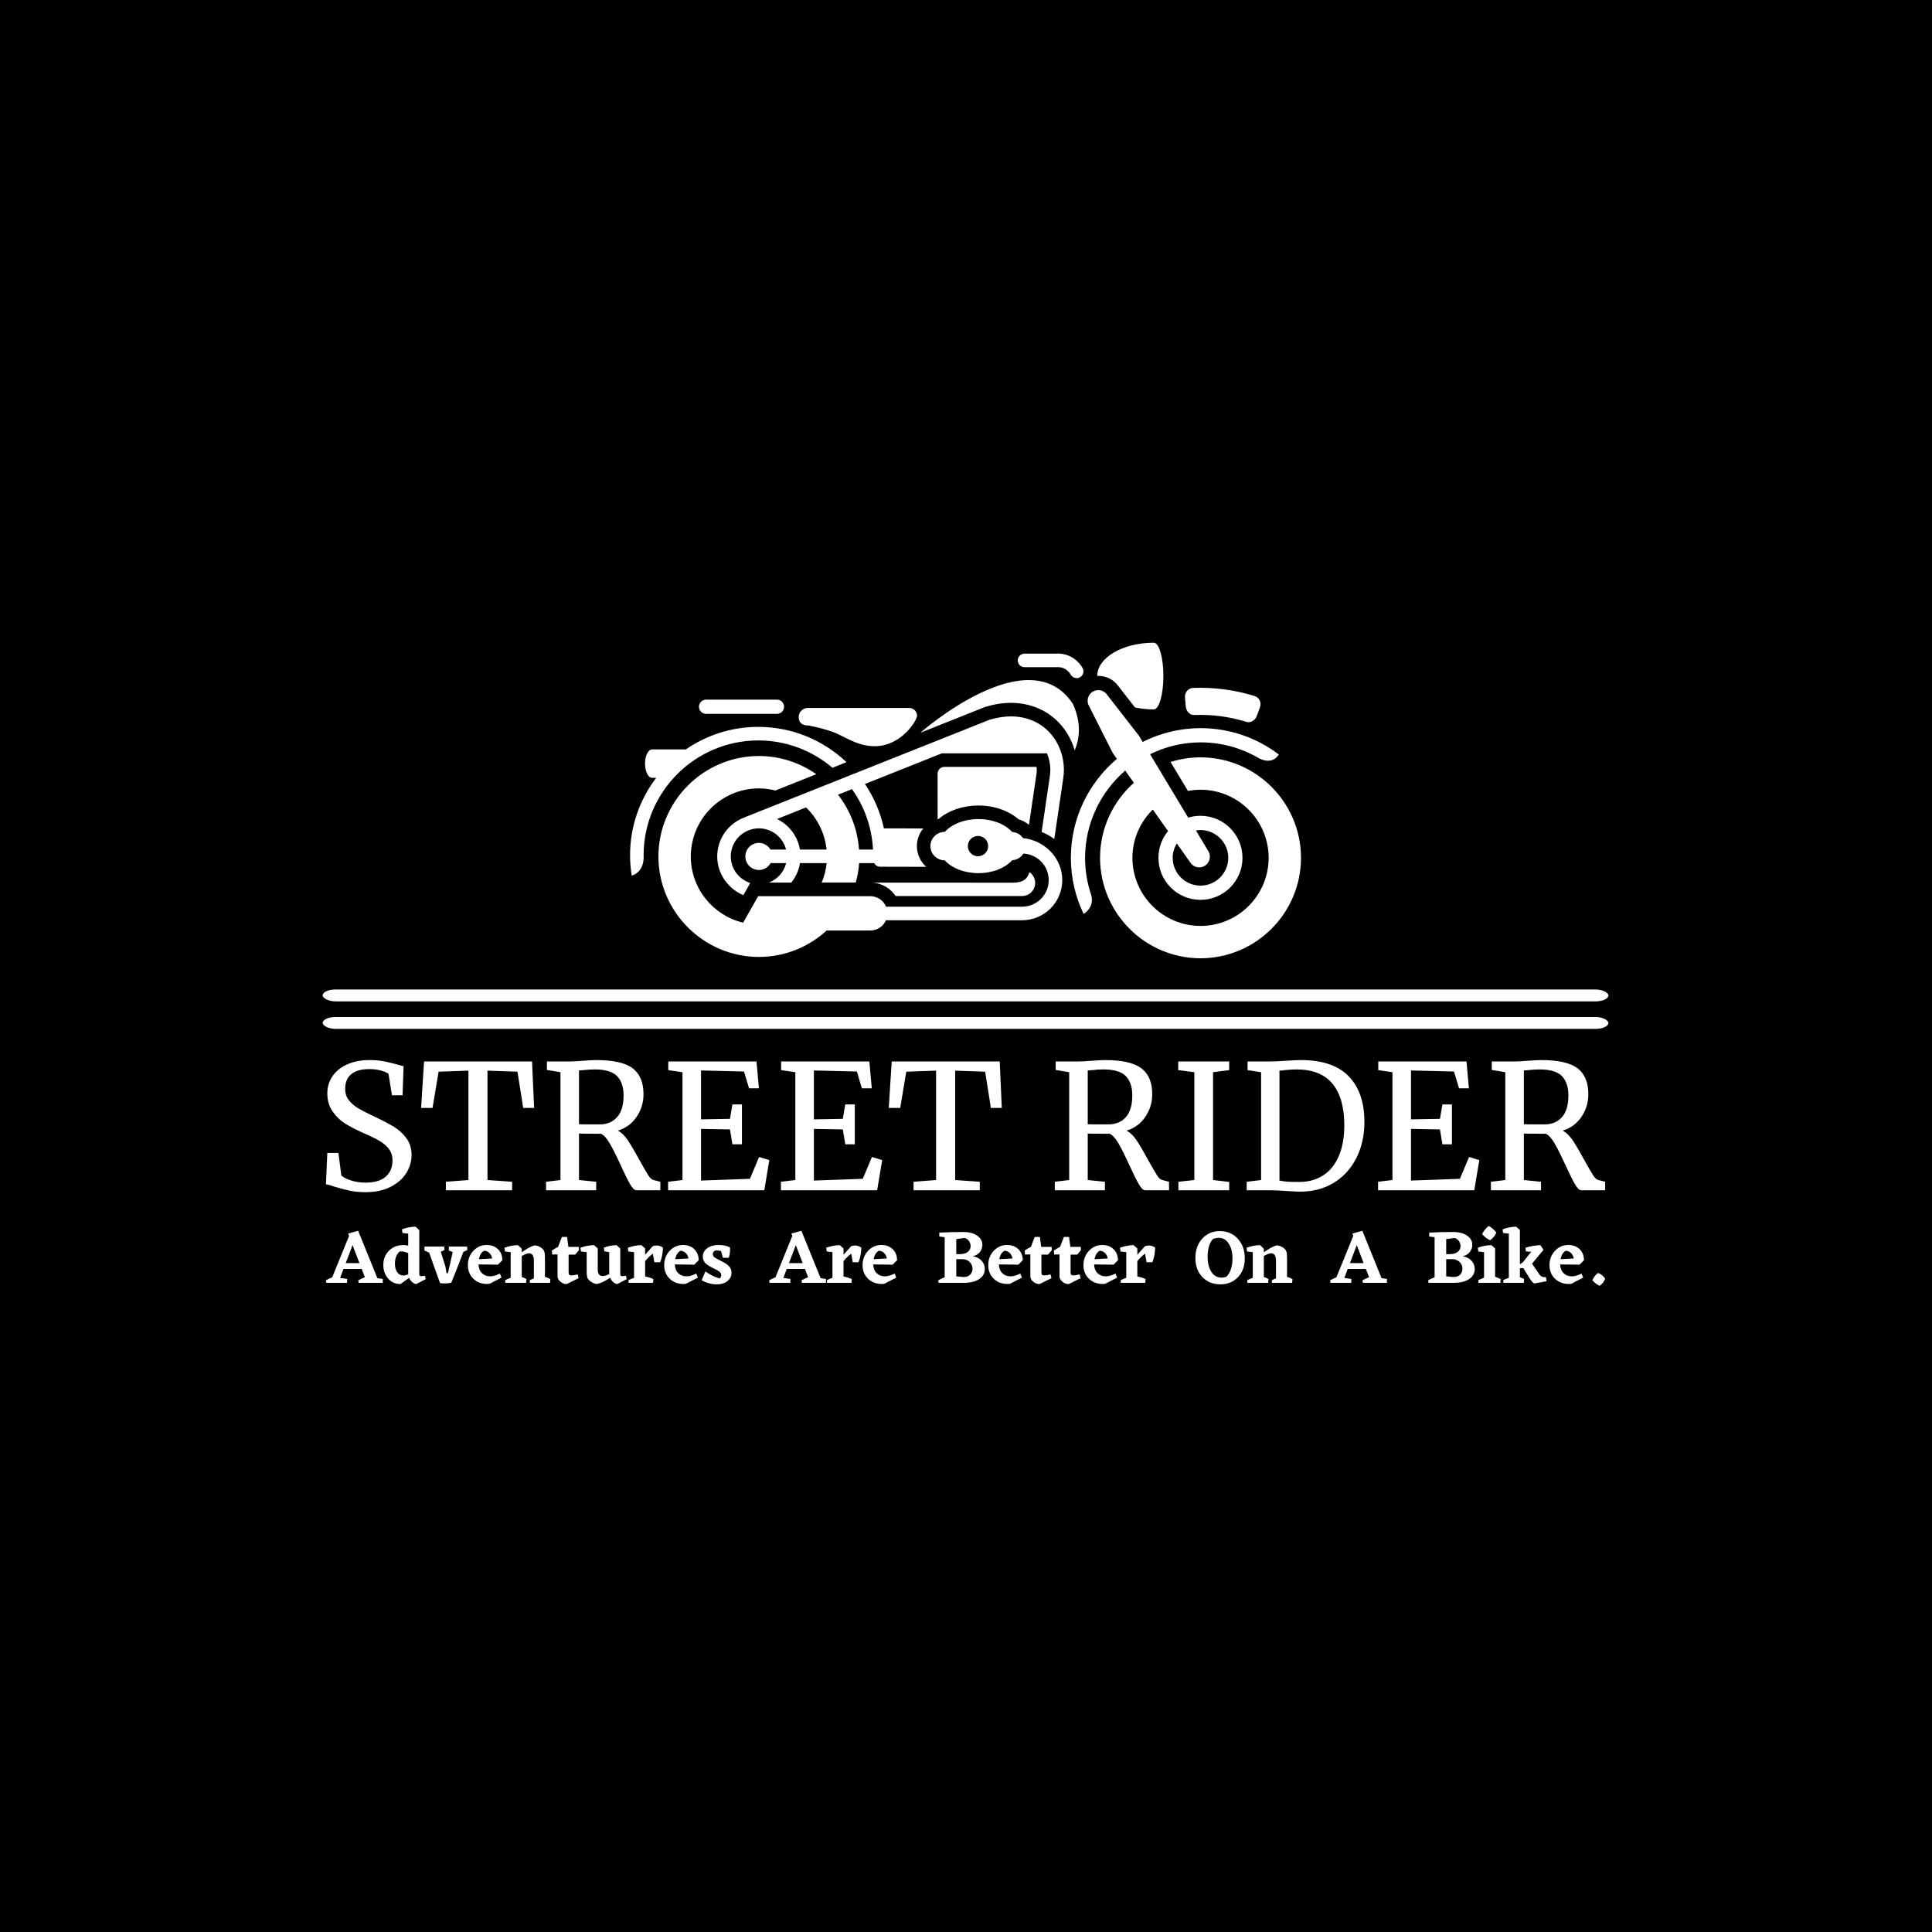 <svg xmlns="http://www.w3.org/2000/svg" version="1.1" xmlns:xlink="http://www.w3.org/1999/xlink" xmlns:svgjs="http://svgjs.dev/svgjs" width="1500" height="1500" viewBox="0 0 1500 1500"><rect width="1500" height="1500" fill="#000000"></rect><g transform="matrix(0.667,0,0,0.667,249.394,498.54)"><svg viewBox="0 0 396 199" data-background-color="#ffffff" preserveAspectRatio="xMidYMid meet" height="753" width="1500" xmlns="http://www.w3.org/2000/svg" xmlns:xlink="http://www.w3.org/1999/xlink"><g id="tight-bounds" transform="matrix(1,0,0,1,0.24,0.182)"><svg viewBox="0 0 395.52 198.636" height="198.636" width="395.52"><g><svg viewBox="0 0 397.498 199.629" height="198.636" width="395.52"><g><rect width="397.498" height="3.683" x="0" y="107.205" fill="#ffffff" opacity="1" stroke-width="0" stroke="transparent" fill-opacity="1" class="rect-qz-0" data-fill-palette-color="primary" rx="1%" id="qz-0" data-palette-color="#4a596d"></rect></g><g><rect width="397.498" height="3.683" x="0" y="115.709" fill="#ffffff" opacity="1" stroke-width="0" stroke="transparent" fill-opacity="1" class="rect-qz-1" data-fill-palette-color="primary" rx="1%" id="qz-1" data-palette-color="#4a596d"></rect></g><g transform="matrix(1,0,0,1,0.989,129.032)"><svg viewBox="0 0 395.52 70.596" height="70.596" width="395.52"><g id="textblocktransform"><svg viewBox="0 0 395.52 70.596" height="70.596" width="395.52" id="textblock"><g><svg viewBox="0 0 395.52 40.838" height="40.838" width="395.52"><g transform="matrix(1,0,0,1,0,0)"><svg width="395.52" viewBox="3.1 -37.55 368.97 38.1" height="40.838" data-palette-color="#4a596d"><path d="M14.5 0.55Q11.9 0.55 9.85 0.1 7.8-0.35 5.35-1.1L5.35-1.1Q3.85-1.65 3.1-1.7L3.1-1.7 3.5-10.75 6.7-10.75 7.55-4.25Q8.4-3.45 10.33-2.83 12.25-2.2 14.55-2.2L14.55-2.2Q18.35-2.2 20.33-3.9 22.3-5.6 22.3-8.6L22.3-8.6Q22.3-10.55 21.23-11.95 20.15-13.35 18.38-14.35 16.6-15.35 13.5-16.7L13.5-16.7Q10.7-17.95 8.63-19.25 6.55-20.55 5.03-22.73 3.5-24.9 3.5-27.95L3.5-27.95Q3.5-30.7 4.98-32.88 6.45-35.05 9.22-36.3 12-37.55 15.7-37.55L15.7-37.55Q18-37.55 19.78-37.2 21.55-36.85 23.8-36.25L23.8-36.25Q24.8-35.9 25.5-35.8L25.5-35.8 25.2-27.4 22.15-27.4 21.15-33.55Q20.65-34.05 19.07-34.5 17.5-34.95 15.65-34.95L15.65-34.95Q12.2-34.95 10.43-33.5 8.65-32.05 8.65-29.3L8.65-29.3Q8.65-27.3 9.73-25.95 10.8-24.6 12.4-23.65 14-22.7 17.5-21.05L17.5-21.05Q20.75-19.5 22.8-18.25 24.85-17 26.33-14.98 27.8-12.95 27.8-10.15L27.8-10.15Q27.8-7.5 26.33-5.05 24.85-2.6 21.83-1.03 18.8 0.55 14.5 0.55L14.5 0.55ZM44.2-2.95L44.2-34.5 35.6-34.2 33.85-23.75 30.55-23.75 31.4-37.15 62.55-37.15 63.15-23.75 60-23.75 58.35-34.2 49.7-34.5 49.7-2.95 56.8-2.45 56.8 0 37.7 0 37.7-2.45 44.2-2.95ZM66.59 0L66.59-2.45 70.75-2.95 70.75-34.05 66.84-34.7 66.84-37.15 73.39-37.15Q74.8-37.15 77.2-37.35L77.2-37.35Q79.7-37.55 81.09-37.55L81.09-37.55Q88.45-37.55 91.57-35.18 94.7-32.8 94.7-27.7L94.7-27.7Q94.7-24.15 92.72-21.2 90.75-18.25 87.3-17.2L87.3-17.2Q88.9-16.35 90.27-14.28 91.65-12.2 93.65-8.5L93.65-8.5Q95.2-5.7 96.02-4.4 96.84-3.1 97.59-2.95L97.59-2.95 99.55-2.45 99.55 0 92.65 0Q91.84 0 90.84-1.73 89.84-3.45 88.2-7.05L88.2-7.05Q86.4-11 85.07-13.33 83.75-15.65 82.45-16.3L82.45-16.3Q77.09-16.3 76.09-16.35L76.09-16.35 76.09-2.95 81.05-2.45 81.05 0 66.59 0ZM82.05-19Q85.25-19 87.09-21.1 88.95-23.2 88.95-27.35L88.95-27.35Q88.95-31 87.07-32.93 85.2-34.85 80.59-34.85L80.59-34.85Q79-34.85 77.4-34.65L77.4-34.65Q76.4-34.55 76.09-34.55L76.09-34.55 76.09-19.05Q76.84-19 79.2-19L79.2-19 82.05-19ZM105.94-2.95L105.94-34.05 101.84-34.65 101.84-37.15 127.29-37.15 127.99-29.4 125.14-29.4 123.69-34.25 111.29-34.55 111.29-20.45 119.64-20.6 120.34-24.75 123.09-24.75 123.09-13.25 120.34-13.25 119.64-17.55 111.29-17.7 111.29-2.8 125.39-3.3 128.04-9.6 130.99-8.7 129.54 0 101.79 0 101.79-2.45 105.94-2.95ZM138.49-2.95L138.49-34.05 134.39-34.65 134.39-37.15 159.84-37.15 160.54-29.4 157.69-29.4 156.24-34.25 143.84-34.55 143.84-20.45 152.19-20.6 152.89-24.75 155.64-24.75 155.64-13.25 152.89-13.25 152.19-17.55 143.84-17.7 143.84-2.8 157.94-3.3 160.59-9.6 163.54-8.7 162.09 0 134.34 0 134.34-2.45 138.49-2.95ZM179.09-2.95L179.09-34.5 170.49-34.2 168.74-23.75 165.44-23.75 166.29-37.15 197.44-37.15 198.04-23.75 194.89-23.75 193.24-34.2 184.59-34.5 184.59-2.95 191.69-2.45 191.69 0 172.59 0 172.59-2.45 179.09-2.95ZM213.33 0L213.33-2.45 217.48-2.95 217.48-34.05 213.58-34.7 213.58-37.15 220.13-37.15Q221.53-37.15 223.93-37.35L223.93-37.35Q226.43-37.55 227.83-37.55L227.83-37.55Q235.18-37.55 238.31-35.18 241.43-32.8 241.43-27.7L241.43-27.7Q241.43-24.15 239.46-21.2 237.48-18.25 234.03-17.2L234.03-17.2Q235.63-16.35 237.01-14.28 238.38-12.2 240.38-8.5L240.38-8.5Q241.93-5.7 242.76-4.4 243.58-3.1 244.33-2.95L244.33-2.95 246.28-2.45 246.28 0 239.38 0Q238.58 0 237.58-1.73 236.58-3.45 234.93-7.05L234.93-7.05Q233.13-11 231.81-13.33 230.48-15.65 229.18-16.3L229.18-16.3Q223.83-16.3 222.83-16.35L222.83-16.35 222.83-2.95 227.78-2.45 227.78 0 213.33 0ZM228.78-19Q231.98-19 233.83-21.1 235.68-23.2 235.68-27.35L235.68-27.35Q235.68-31 233.81-32.93 231.93-34.85 227.33-34.85L227.33-34.85Q225.73-34.85 224.13-34.65L224.13-34.65Q223.13-34.55 222.83-34.55L222.83-34.55 222.83-19.05Q223.58-19 225.93-19L225.93-19 228.78-19ZM253.58-2.95L253.58-34.05 248.93-34.65 248.93-37.15 263.63-37.15 263.63-34.65 258.98-34.05 258.98-2.95 263.63-2.4 263.63 0 248.98 0 248.98-2.45 253.58-2.95ZM272.83-2.95L272.83-34.05 268.93-34.65 268.93-37.15 275.48-37.15Q277.03-37.15 279.93-37.35L279.93-37.35Q282.83-37.55 284.28-37.55L284.28-37.55Q293.58-37.55 298.1-32.88 302.63-28.2 302.63-19.75L302.63-19.75Q302.63-13.85 300.3-9.28 297.98-4.7 293.78-2.15 289.58 0.4 284.13 0.4L284.13 0.4Q282.93 0.4 280.03 0.2L280.03 0.2Q277.03 0 275.53 0L275.53 0 268.68 0 268.68-2.45 272.83-2.95ZM278.13-2.8Q279.88-2.4 282.63-2.4L282.63-2.4 284.13-2.4Q287.88-2.45 290.75-4.3 293.63-6.15 295.23-9.83 296.83-13.5 296.83-18.75L296.83-18.75Q296.83-26.65 293.4-30.75 289.98-34.85 283.08-34.85L283.08-34.85Q281.63-34.85 279.63-34.65L279.63-34.65Q278.78-34.5 278.13-34.5L278.13-34.5 278.13-2.8ZM310.72-2.95L310.72-34.05 306.63-34.65 306.63-37.15 332.07-37.15 332.77-29.4 329.92-29.4 328.47-34.25 316.07-34.55 316.07-20.45 324.42-20.6 325.13-24.75 327.88-24.75 327.88-13.25 325.13-13.25 324.42-17.55 316.07-17.7 316.07-2.8 330.17-3.3 332.82-9.6 335.77-8.7 334.32 0 306.57 0 306.57-2.45 310.72-2.95ZM339.12 0L339.12-2.45 343.27-2.95 343.27-34.05 339.37-34.7 339.37-37.15 345.92-37.15Q347.32-37.15 349.72-37.35L349.72-37.35Q352.22-37.55 353.62-37.55L353.62-37.55Q360.97-37.55 364.1-35.18 367.22-32.8 367.22-27.7L367.22-27.7Q367.22-24.15 365.25-21.2 363.27-18.25 359.82-17.2L359.82-17.2Q361.42-16.35 362.8-14.28 364.17-12.2 366.17-8.5L366.17-8.5Q367.72-5.7 368.55-4.4 369.37-3.1 370.12-2.95L370.12-2.95 372.07-2.45 372.07 0 365.17 0Q364.37 0 363.37-1.73 362.37-3.45 360.72-7.05L360.72-7.05Q358.92-11 357.6-13.33 356.27-15.65 354.97-16.3L354.97-16.3Q349.62-16.3 348.62-16.35L348.62-16.35 348.62-2.95 353.57-2.45 353.57 0 339.12 0ZM354.57-19Q357.77-19 359.62-21.1 361.47-23.2 361.47-27.35L361.47-27.35Q361.47-31 359.6-32.93 357.72-34.85 353.12-34.85L353.12-34.85Q351.52-34.85 349.92-34.65L349.92-34.65Q348.92-34.55 348.62-34.55L348.62-34.55 348.62-19.05Q349.37-19 351.72-19L351.72-19 354.57-19Z" opacity="1" transform="matrix(1,0,0,1,0,0)" fill="#ffffff" class="wordmark-text-0" data-fill-palette-color="primary" id="text-0"></path></svg></g></svg></g><g transform="matrix(1,0,0,1,0,50.479)"><svg viewBox="0 0 395.52 20.117" height="20.117" width="395.52"><g transform="matrix(1,0,0,1,0,0)"><svg width="395.52" viewBox="-1 -37.25 838.25 39.2" height="20.117" data-palette-color="#fa0c00"><g class="slogan-text-1" data-fill-palette-color="secondary" id="text-1"><path d="M32.75-3.05L36.3-2.55 36.25 0 20.5 0 20.2-1.6Q21.6-2.45 24.55-3.7L24.55-3.7 22.45-9.1 10.55-9.1 8.35-3.2 12.95-2.55 12.9 0-0.7 0-1-1.6Q0.5-2.55 3.15-3.6L3.15-3.6 14.2-30.75 13.6-32.3 20.15-34.1 32.75-3.05ZM12-12.9L21-12.9 16.5-24.7 12-12.9ZM63.95-4.65L64.4-2.4 58.25 0.8Q57 0.75 55.62-0.43 54.25-1.6 53.55-3.25L53.55-3.25 47.9 0.8Q43.05 0.85 39.85-2.73 36.65-6.3 36.65-11.7L36.65-11.7Q36.65-17.35 40.35-21.05 44.05-24.75 49.75-24.75L49.75-24.75Q51.35-24.75 52.95-24.35L52.95-24.35 52.95-32.25 49.2-32.65 48.85-35.05Q53.15-36.7 57.75-36.8L57.75-36.8 60.2-34.55 60.2-5.7Q60.2-4.35 61.45-4.35L61.45-4.35 63.95-4.65ZM44.25-12.45L44.25-12.45Q44.25-9.15 45.72-6.98 47.2-4.8 49.8-4.8L49.8-4.8Q51.15-4.8 52.95-5.55L52.95-5.55 52.95-19.4Q50.55-20.6 48.2-20.6L48.2-20.6 47.3-20.55Q44.25-17.7 44.25-12.45ZM91.55-23.75L91.7-21.55 89.1-20.25Q83.85-6.45 81.2-0.15L81.2-0.15Q79.45 0.4 76.9 0.4L76.9 0.4Q75.2 0.4 73.8 0.15L73.8 0.15 66.65-19.8 63.6-21.15 63.6-23.75 76.6-23.75 76.75-21.55 74.3-20.3 77.35-10.65 78.05-6.3 78.95-6.3Q80.45-12.35 82.1-20.2L82.1-20.2 79.55-21.15 79.6-23.75 91.55-23.75ZM114.64-14.8L111.74-11.9 98.99-12.05Q99.19-8.35 101.29-6.3 103.39-4.25 106.64-4.25L106.64-4.25Q109.34-4.25 113.04-6.05L113.04-6.05 114.09-3.4 106.24 0.65 104.64 0.75Q99.14 0.75 95.59-2.73 92.04-6.2 92.04-11.55L92.04-11.55Q92.04-17.15 95.64-20.98 99.24-24.8 104.39-24.8L104.39-24.8Q108.89-24.8 111.77-22.03 114.64-19.25 114.64-14.8L114.64-14.8ZM102.64-21L102.64-21Q100.04-19.5 99.29-15.5L99.29-15.5 107.94-15.95Q107.59-18.1 106.12-19.55 104.64-21 102.64-21ZM142.54-16.55L142.54-3.9Q144.99-3.15 146.09-2.45L146.09-2.45 145.89 0 132.69 0 132.54-1.7 135.29-2.95 135.29-14.45Q135.29-19.35 132.04-19.35L132.04-19.35Q130.49-19.35 127.34-17.6L127.34-17.6 127.34-3.8Q129.09-3.25 130.39-2.45L130.39-2.45 130.19 0 116.59 0 116.44-1.7Q117.79-2.45 120.09-3.3L120.09-3.3 120.09-20.1 116.34-20.55 115.99-22.95Q120.29-24.6 124.89-24.7L124.89-24.7 127.34-22.3 127.34-20Q132.39-23.7 135.79-24.55L135.79-24.55Q138.09-24.4 140.09-23 142.09-21.6 142.39-19.4L142.39-19.4 142.54-16.55ZM159.84-4.85L159.84-4.85Q161.24-4.85 164.04-5.5L164.04-5.5 164.59-3.05 156.89 0.8Q154.74 0.9 152.79-0.65 150.84-2.2 150.79-4.15L150.79-4.15 150.79-18.6 147.29-18.55 147.09-21.15Q148.99-22.5 151.14-23.55L151.14-23.55 153.64-30.05 157.04-30.05 157.89-23.55 164.74-23.55 164.84-21.4 162.39-18.5 158.04-18.5 158.04-7.15Q158.04-5.85 158.44-5.35 158.84-4.85 159.84-4.85ZM195.64-4.65L196.09-2.4 189.94 0.8Q188.69 0.75 187.29-0.48 185.89-1.7 185.24-3.35L185.24-3.35Q180.79-0.25 176.69 0.8L176.69 0.8Q175.14 0.7 173.41-0.25 171.69-1.2 170.64-2.75L170.64-2.75Q169.94-3.8 169.89-7.4L169.89-7.4 169.89-20.1 166.14-20.55 165.79-22.95Q170.09-24.6 174.69-24.7L174.69-24.7 177.14-22.5 177.14-8.8Q177.14-4.45 180.34-4.45L180.34-4.45Q182.14-4.45 184.64-5.7L184.64-5.7 184.64-20.15 181.49-20.65 181.14-23.05Q184.84-24.5 189.44-24.7L189.44-24.7 191.89-22.5 191.89-5.7Q191.89-4.35 193.14-4.35L193.14-4.35 195.64-4.65ZM208.18-18.4L213.18-24Q214.38-24.45 215.68-24.45L215.68-24.45Q218.28-24.45 219.88-22.95L219.88-22.95Q219.63-17.45 218.03-13.5L218.03-13.5 214.23-13.5 213.23-19.1Q210.48-17.05 208.18-14.25L208.18-14.25 208.18-4.15Q211.68-3.45 213.58-2.45L213.58-2.45 213.38 0 197.38 0 197.23-1.7Q198.63-2.5 200.93-3.3L200.93-3.3 200.93-20.1 197.18-20.55 196.83-22.95Q201.13-24.6 205.73-24.7L205.73-24.7 208.18-22.5 208.18-18.4ZM243.28-14.8L240.38-11.9 227.63-12.05Q227.83-8.35 229.93-6.3 232.03-4.25 235.28-4.25L235.28-4.25Q237.98-4.25 241.68-6.05L241.68-6.05 242.73-3.4 234.88 0.65 233.28 0.75Q227.78 0.75 224.23-2.73 220.68-6.2 220.68-11.55L220.68-11.55Q220.68-17.15 224.28-20.98 227.88-24.8 233.03-24.8L233.03-24.8Q237.53-24.8 240.41-22.03 243.28-19.25 243.28-14.8L243.28-14.8ZM231.28-21L231.28-21Q228.68-19.5 227.93-15.5L227.93-15.5 236.58-15.95Q236.23-18.1 234.76-19.55 233.28-21 231.28-21ZM252.53-18.85L252.53-18.85Q252.53-17.8 253.3-17 254.08-16.2 258.03-14.28 261.98-12.35 263.38-10.6 264.78-8.85 264.78-6.6L264.78-6.6Q264.78-3.25 262.1-1.13 259.43 1 255.08 1L255.08 1Q250.18 1 245.18-1.65L245.18-1.65 247.68-7.5Q252.28-4.1 256.98-2.85L256.98-2.85Q258.03-3.75 258.03-5.1L258.03-5.1Q258.03-6.25 257.13-7.1 256.23-7.95 252.43-9.8 248.63-11.65 247.3-13.33 245.98-15 245.98-17.2L245.98-17.2Q245.98-20.6 248.93-22.7 251.88-24.8 256.48-24.8L256.48-24.8Q260.78-24.8 263.78-23.2L263.78-23.2 263.83-21.8Q263.83-18.9 262.98-16.4L262.98-16.4 259.13-16.4 257.93-20.8Q256.03-21.3 254.43-21.2L254.43-21.2Q252.53-20.55 252.53-18.85Z" fill="#ffffff" data-fill-palette-color="primary"></path><path d="M323.17-3.05L326.72-2.55 326.67 0 310.92 0 310.62-1.6Q312.02-2.45 314.97-3.7L314.97-3.7 312.87-9.1 300.97-9.1 298.77-3.2 303.37-2.55 303.32 0 289.72 0 289.42-1.6Q290.92-2.55 293.57-3.6L293.57-3.6 304.62-30.75 304.02-32.3 310.57-34.1 323.17-3.05ZM302.42-12.9L311.42-12.9 306.92-24.7 302.42-12.9ZM338.17-18.4L343.17-24Q344.37-24.45 345.67-24.45L345.67-24.45Q348.27-24.45 349.87-22.95L349.87-22.95Q349.62-17.45 348.02-13.5L348.02-13.5 344.22-13.5 343.22-19.1Q340.47-17.05 338.17-14.25L338.17-14.25 338.17-4.15Q341.67-3.45 343.57-2.45L343.57-2.45 343.37 0 327.37 0 327.22-1.7Q328.62-2.5 330.92-3.3L330.92-3.3 330.92-20.1 327.17-20.55 326.82-22.95Q331.12-24.6 335.72-24.7L335.72-24.7 338.17-22.5 338.17-18.4ZM373.26-14.8L370.36-11.9 357.61-12.05Q357.81-8.35 359.91-6.3 362.01-4.25 365.26-4.25L365.26-4.25Q367.96-4.25 371.66-6.05L371.66-6.05 372.71-3.4 364.86 0.65 363.26 0.75Q357.76 0.75 354.21-2.73 350.66-6.2 350.66-11.55L350.66-11.55Q350.66-17.15 354.26-20.98 357.86-24.8 363.01-24.8L363.01-24.8Q367.51-24.8 370.39-22.03 373.26-19.25 373.26-14.8L373.26-14.8ZM361.26-21L361.26-21Q358.66-19.5 357.91-15.5L357.91-15.5 366.56-15.95Q366.21-18.1 364.74-19.55 363.26-21 361.26-21Z" fill="#ffffff" data-fill-palette-color="secondary"></path><path d="M422.8-17.45L422.8-17.45Q426.6-16.75 428.67-14.45 430.75-12.15 430.75-9.1L430.75-9.1Q430.75-5.05 427.27-2.6 423.8-0.15 417.8 0L417.8 0 400.5 0 400.2-1.6Q401.65-2.55 404.45-3.65L404.45-3.65 404.45-29.9 400.9-30.35 400.95-32.9Q408.25-33.3 416.55-33.3L416.55-33.3Q422.25-33.3 425.7-30.95 429.15-28.6 429.15-24.85L429.15-24.85Q429.15-22.35 427.52-20.2 425.9-18.05 422.8-17.45ZM417.5-29.4L412.05-28.65 412.05-18.8 414.35-18.8Q417.9-18.8 419.67-20.33 421.45-21.85 421.45-24.05L421.45-24.05Q421.45-25.85 420.32-27.43 419.2-29 417.5-29.4L417.5-29.4ZM412.05-4.25L416.05-3.85 416.9-3.8Q419.7-3.8 421.2-5.4 422.7-7 422.7-9.2L422.7-9.2Q422.7-11.75 420.87-13.6 419.05-15.45 416.3-15.5L416.3-15.5 412.05-15.5 412.05-4.25ZM455.6-14.8L452.7-11.9 439.95-12.05Q440.15-8.35 442.25-6.3 444.35-4.25 447.6-4.25L447.6-4.25Q450.3-4.25 453.99-6.05L453.99-6.05 455.05-3.4 447.2 0.65 445.6 0.75Q440.1 0.75 436.55-2.73 433-6.2 433-11.55L433-11.55Q433-17.15 436.6-20.98 440.2-24.8 445.35-24.8L445.35-24.8Q449.85-24.8 452.72-22.03 455.6-19.25 455.6-14.8L455.6-14.8ZM443.6-21L443.6-21Q441-19.5 440.25-15.5L440.25-15.5 448.9-15.95Q448.55-18.1 447.07-19.55 445.6-21 443.6-21ZM469.64-4.85L469.64-4.85Q471.04-4.85 473.84-5.5L473.84-5.5 474.39-3.05 466.69 0.8Q464.54 0.9 462.59-0.65 460.64-2.2 460.59-4.15L460.59-4.15 460.59-18.6 457.09-18.55 456.89-21.15Q458.79-22.5 460.94-23.55L460.94-23.55 463.44-30.05 466.84-30.05 467.69-23.55 474.54-23.55 474.64-21.4 472.19-18.5 467.84-18.5 467.84-7.15Q467.84-5.85 468.24-5.35 468.64-4.85 469.64-4.85ZM488.74-4.85L488.74-4.85Q490.14-4.85 492.94-5.5L492.94-5.5 493.49-3.05 485.79 0.8Q483.64 0.9 481.69-0.65 479.74-2.2 479.69-4.15L479.69-4.15 479.69-18.6 476.19-18.55 475.99-21.15Q477.89-22.5 480.04-23.55L480.04-23.55 482.54-30.05 485.94-30.05 486.79-23.55 493.64-23.55 493.74-21.4 491.29-18.5 486.94-18.5 486.94-7.15Q486.94-5.85 487.34-5.35 487.74-4.85 488.74-4.85ZM517.99-14.8L515.09-11.9 502.34-12.05Q502.54-8.35 504.64-6.3 506.74-4.25 509.99-4.25L509.99-4.25Q512.69-4.25 516.39-6.05L516.39-6.05 517.44-3.4 509.59 0.65 507.99 0.75Q502.49 0.75 498.94-2.73 495.39-6.2 495.39-11.55L495.39-11.55Q495.39-17.15 498.99-20.98 502.59-24.8 507.74-24.8L507.74-24.8Q512.24-24.8 515.11-22.03 517.99-19.25 517.99-14.8L517.99-14.8ZM505.99-21L505.99-21Q503.39-19.5 502.64-15.5L502.64-15.5 511.29-15.95Q510.94-18.1 509.46-19.55 507.99-21 505.99-21ZM530.69-18.4L535.69-24Q536.89-24.45 538.19-24.45L538.19-24.45Q540.79-24.45 542.39-22.95L542.39-22.95Q542.14-17.45 540.54-13.5L540.54-13.5 536.74-13.5 535.74-19.1Q532.99-17.05 530.69-14.25L530.69-14.25 530.69-4.15Q534.19-3.45 536.09-2.45L536.09-2.45 535.89 0 519.89 0 519.74-1.7Q521.14-2.5 523.44-3.3L523.44-3.3 523.44-20.1 519.69-20.55 519.34-22.95Q523.64-24.6 528.24-24.7L528.24-24.7 530.69-22.5 530.69-18.4Z" fill="#ffffff" data-fill-palette-color="primary"></path><path d="M584.73-33.9L584.73-33.9Q591.88-33.9 596.48-28.93 601.08-23.95 601.08-16L601.08-16Q601.08-8.35 596.6-3.68 592.13 1 585.13 1L585.13 1Q577.93 1 573.33-3.75 568.73-8.5 568.73-16.25L568.73-16.25Q568.73-24.05 573.25-28.98 577.78-33.9 584.73-33.9ZM580.43-28.8L580.43-28.8Q578.78-27.4 577.75-24.25 576.73-21.1 576.73-17.15L576.73-17.15Q576.73-11.1 579.13-7.25 581.53-3.4 585.98-3.4L585.98-3.4Q587.13-3.4 588.83-3.85L588.83-3.85Q590.73-5.35 591.88-8.6 593.03-11.85 593.03-15.85L593.03-15.85Q593.03-21.9 590.58-25.7 588.13-29.5 584.08-29.5L584.08-29.5Q582.38-29.5 580.43-28.8ZM628.78-16.55L628.78-3.9Q631.23-3.15 632.33-2.45L632.33-2.45 632.12 0 618.93 0 618.78-1.7 621.53-2.95 621.53-14.45Q621.53-19.35 618.28-19.35L618.28-19.35Q616.73-19.35 613.58-17.6L613.58-17.6 613.58-3.8Q615.33-3.25 616.63-2.45L616.63-2.45 616.43 0 602.83 0 602.68-1.7Q604.03-2.45 606.33-3.3L606.33-3.3 606.33-20.1 602.58-20.55 602.23-22.95Q606.53-24.6 611.13-24.7L611.13-24.7 613.58-22.3 613.58-20Q618.63-23.7 622.03-24.55L622.03-24.55Q624.33-24.4 626.33-23 628.33-21.6 628.62-19.4L628.62-19.4 628.78-16.55Z" fill="#ffffff" data-fill-palette-color="secondary"></path><path d="M690.72-3.05L694.27-2.55 694.22 0 678.47 0 678.17-1.6Q679.57-2.45 682.52-3.7L682.52-3.7 680.42-9.1 668.52-9.1 666.32-3.2 670.92-2.55 670.87 0 657.27 0 656.97-1.6Q658.47-2.55 661.12-3.6L661.12-3.6 672.17-30.75 671.57-32.3 678.12-34.1 690.72-3.05ZM669.97-12.9L678.97-12.9 674.47-24.7 669.97-12.9Z" fill="#ffffff" data-fill-palette-color="primary"></path><path d="M743.81-17.45L743.81-17.45Q747.61-16.75 749.68-14.45 751.76-12.15 751.76-9.1L751.76-9.1Q751.76-5.05 748.28-2.6 744.81-0.15 738.81 0L738.81 0 721.51 0 721.21-1.6Q722.66-2.55 725.46-3.65L725.46-3.65 725.46-29.9 721.91-30.35 721.96-32.9Q729.26-33.3 737.56-33.3L737.56-33.3Q743.26-33.3 746.71-30.95 750.16-28.6 750.16-24.85L750.16-24.85Q750.16-22.35 748.53-20.2 746.91-18.05 743.81-17.45ZM738.51-29.4L733.06-28.65 733.06-18.8 735.36-18.8Q738.91-18.8 740.68-20.33 742.46-21.85 742.46-24.05L742.46-24.05Q742.46-25.85 741.33-27.43 740.21-29 738.51-29.4L738.51-29.4ZM733.06-4.25L737.06-3.85 737.91-3.8Q740.71-3.8 742.21-5.4 743.71-7 743.71-9.2L743.71-9.2Q743.71-11.75 741.88-13.6 740.06-15.45 737.31-15.5L737.31-15.5 733.06-15.5 733.06-4.25ZM761.86-27.9L761.86-27.9Q758.71-29.3 756.61-31.95L756.61-31.95Q758.26-35.25 760.91-37.25L760.91-37.25Q763.91-35.65 765.96-32.85L765.96-32.85Q764.56-29.85 761.86-27.9ZM765.11-22.5L765.11-3.95Q767.46-3.2 768.76-2.45L768.76-2.45 768.56 0 754.21 0 754.06-1.7Q755.56-2.55 757.86-3.35L757.86-3.35 757.86-20.1 754.11-20.55 753.76-22.95Q758.06-24.6 762.66-24.7L762.66-24.7 765.11-22.5ZM798.4-3.75L798.85-1.05 790.75 0.45Q789.55-0.15 787.9-2.65L787.9-2.65 783.55-9.7 781.35-9.55 781.35-3.7Q783.05-3.1 784.1-2.45L784.1-2.45 783.9 0 770.55 0 770.4-1.7Q771.8-2.5 774.1-3.3L774.1-3.3 774.1-32.25 770.35-32.65 770-35.05Q774.3-36.7 778.9-36.8L778.9-36.8 781.35-34.6 781.35-12.15 783.2-13.35 788.8-20.35 785.3-20.55 784.95-22.95Q789.3-24.45 794.8-24.7L794.8-24.7 796.8-21.6 789.3-12.55 794.2-5.4Q795.5-3.7 797.5-3.7L797.5-3.7 798.4-3.75ZM823.35-14.8L820.45-11.9 807.7-12.05Q807.9-8.35 810-6.3 812.1-4.25 815.35-4.25L815.35-4.25Q818.05-4.25 821.75-6.05L821.75-6.05 822.8-3.4 814.95 0.65 813.35 0.75Q807.85 0.75 804.3-2.73 800.75-6.2 800.75-11.55L800.75-11.55Q800.75-17.15 804.35-20.98 807.95-24.8 813.1-24.8L813.1-24.8Q817.6-24.8 820.48-22.03 823.35-19.25 823.35-14.8L823.35-14.8ZM811.35-21L811.35-21Q808.75-19.5 808-15.5L808-15.5 816.65-15.95Q816.3-18.1 814.83-19.55 813.35-21 811.35-21ZM833.6 1.95L833.6 1.95Q832.45 1.5 831 0.38 829.55-0.75 828.8-1.75L828.8-1.75Q830.55-5.25 832.65-6.45L832.65-6.45Q835.2-5.5 837.25-2.75L837.25-2.75Q836.1 0.25 833.6 1.95Z" fill="#ffffff" data-fill-palette-color="secondary"></path></g></svg></g></svg></g></svg></g></svg></g><g transform="matrix(1,0,0,1,95.034,0)"><svg viewBox="0 0 207.429 97.564" height="97.564" width="207.429"><g><svg version="1.1" xmlns="http://www.w3.org/2000/svg" xmlns:xlink="http://www.w3.org/1999/xlink" x="0" y="0" viewBox="0 0 100 47.035" enable-background="new 0 0 100 47.035" xml:space="preserve" width="207.429" height="97.564" class="icon-icon-0" data-fill-palette-color="accent" id="icon-0"><path fill="#ffffff" d="M43.279 13.414l9.528-3.797 0.082-0.032 0.138-0.042c1.277-0.385 2.538-0.579 3.748-0.579 2.897 0 5.488 1.117 7.318 3.146 1.019 1.124 1.756 2.474 2.177 3.938 0.721-1.712 1.035-4.059-0.267-6.924C59.432-0.882 43.279 13.414 43.279 13.414z" data-fill-palette-color="accent"></path><path fill="#ffffff" d="M42.775 10.891c0 0.644-2.296 4.534-6.33 4.534-2.704 0-4.562-1.556-6.247-2.136-2.045-0.704-3.612-0.947-3.612-0.947-1.117 0-1.453-0.596-1.453-1.309 0-0.712 0.665-1.309 1.309-1.309h15.164C42.253 9.724 42.775 10.245 42.775 10.891L42.775 10.891z" data-fill-palette-color="accent"></path><path fill="#ffffff" d="M11.327 10.606c-0.585 0-1.059-0.476-1.059-1.062l0 0c0-0.584 0.474-1.059 1.059-1.059l0 0h10.567c0.584 0 1.059 0.474 1.059 1.059l0 0c0 0.585-0.474 1.062-1.059 1.062l0 0H11.327L11.327 10.606z" data-fill-palette-color="accent"></path><path fill="#ffffff" d="M39.583 37.755l18.843-0.001c1.081-0.002 1.953-0.874 1.953-1.943-0.001-0.671-0.333-1.255-0.839-1.608-0.296 0.656-0.523 1.55-2.501 1.563-2.884 0-12.786-0.004-20.86-0.008C37.595 35.879 38.826 36.639 39.583 37.755z" data-fill-palette-color="accent"></path><path fill="#ffffff" d="M19.107 12.545c-4.005 0.001-7.722 1.245-10.796 3.358-1.351 0-5.036 0.002-5.036 0.002-0.578 0.012-1.044 0.948-1.048 2.104 0 0.003 0 0.005 0 0.008 0 0.001 0 0.001 0 0.002s0 0.002 0 0.003c0 1.163 0.468 2.104 1.049 2.118l0.618 0.001C1.462 23.349 0.001 27.33 0 31.656c0 1.039 0.083 2.059 0.244 3.054 0 0 1.924-0.41 1.776-3.054 0.016-9.421 7.668-17.076 17.088-17.091 4.215 0 8.072 1.536 11.055 4.074l2.092-0.834C28.827 14.551 24.197 12.545 19.107 12.545z" data-fill-palette-color="accent"></path><path fill="#ffffff" d="M79.488 4.97c0-2.704-0.618-4.894-1.387-4.959C78.101 0.01 78.092 0 78.092 0c-0.009 0-0.016 0-0.022 0-0.001 0-0.001 0-0.002 0s-0.001 0.001-0.002 0.001c-4.657 0.008-8.42 2.22-8.436 4.954 0.053-0.002 0.104-0.012 0.155-0.012 1.233 0 2.373 0.603 3.063 1.616l2.405 3.09c0.88 0.185 1.821 0.289 2.807 0.292 0.002 0 0.004 0.002 0.006 0.002s0.003-0.001 0.005-0.001c0.006 0 0.014 0.001 0.021 0.001 0 0 0.008-0.01 0.009-0.011C78.868 9.868 79.488 7.676 79.488 4.97z" data-fill-palette-color="accent"></path><path fill="#ffffff" d="M60.573 19.559c0.029-0.208 0.043-0.42 0.043-0.618-0.002-0.146-0.023-0.291-0.038-0.436H46.842c-0.557 0-1.01 0.453-1.01 1.009 0 0 0.007 4.405 0.01 6.805 0.049-0.015 0.096-0.036 0.146-0.048 1.483-1.266 3.638-2.006 5.932-2.006 2.329 0 4.509 0.761 5.995 2.062 0.577 0.156 1.095 0.443 1.539 0.815L60.573 19.559z" data-fill-palette-color="accent"></path><path fill="#ffffff" d="M65.699 4.79c-0.663-1.098-1.578-1.136-1.886-1.152l0 0c-0.044-0.002-0.044 0-0.044 0l0 0-0.057 0.006-4.918 0.005V3.65c-0.558 0-1.011-0.451-1.011-1.008l0 0c-0.002-0.558 0.449-1.01 1.007-1.01l0 0 4.796-0.005c0.052-0.004 0.128-0.008 0.227-0.008l0 0c0.632-0.017 2.471 0.221 3.618 2.129l0 0c0.286 0.478 0.131 1.098-0.346 1.388l0 0c-0.162 0.097-0.342 0.144-0.52 0.144l0 0C66.224 5.278 65.889 5.104 65.699 4.79L65.699 4.79z" data-fill-palette-color="accent"></path><path fill="#ffffff" d="M58.568 29.119c-0.36-0.52-0.946-0.873-1.619-0.911-1.041-1.151-2.899-1.921-5.029-1.921-2.123 0-3.977 0.765-5.019 1.909h-0.012c-1.172 0-2.122 0.948-2.122 2.121 0 1.168 0.948 2.119 2.122 2.119h0.012c1.041 1.145 2.896 1.911 5.019 1.911 2.13 0 3.988-0.771 5.029-1.923 0.709-0.04 1.323-0.429 1.677-0.996 2.099 0.108 3.768 1.825 3.772 3.953-0.005 2.189-1.778 3.963-3.97 3.967H38.158c-0.385-0.933-1.298-1.571-2.365-1.571h-16.7l-2.24 3.95c-4.469-1.065-7.794-5.068-7.803-9.862 0.011-5.607 4.546-10.143 10.152-10.154 0.85 0.001 1.67 0.12 2.458 0.317l6.096-2.429c-2.428-1.7-5.374-2.708-8.557-2.714C10.948 16.898 4.24 23.604 4.225 31.861c0.015 8.254 6.723 14.959 14.976 14.973 3.891-0.007 7.435-1.498 10.098-3.938h6.494c1.052 0 1.952-0.621 2.347-1.531h20.29c3.306 0 5.988-2.68 5.988-5.986C64.418 32.114 61.812 29.466 58.568 29.119zM51.858 31.829c-0.836 0-1.514-0.678-1.514-1.514 0-0.838 0.678-1.514 1.514-1.514s1.514 0.676 1.514 1.514C53.372 31.151 52.694 31.829 51.858 31.829z" data-fill-palette-color="accent"></path><path fill="#ffffff" d="M85.025 17.086c-1.557 0.002-3.057 0.245-4.47 0.688l2.596 4.321c0.608-0.115 1.233-0.183 1.874-0.184 5.604 0.011 10.14 4.547 10.152 10.153-0.013 5.604-4.549 10.141-10.152 10.15-5.604-0.01-10.143-4.547-10.152-10.15 0.005-2.824 1.173-5.362 3.035-7.199l2.275 3.213c-0.895 1.083-1.431 2.472-1.431 3.987 0 3.456 2.802 6.26 6.263 6.26 3.458-0.002 6.261-2.804 6.263-6.26-0.002-3.461-2.805-6.266-6.263-6.268-0.637 0-1.251 0.097-1.829 0.273l-5.682-9.452c2.274-1.115 4.819-1.76 7.52-1.764 3.177 0 6.148 0.862 8.704 2.368 2.14 1.086 2.96-0.565 2.96-0.565-3.243-2.461-7.289-3.923-11.664-3.923-3.101 0-6.022 0.751-8.622 2.053l-0.552-0.918L71.12 7.79c-0.479-0.738-1.462-0.948-2.201-0.471-0.735 0.477-0.946 1.462-0.47 2.199l3.493 6.921 0.618 0.872c-4.191 3.549-6.862 8.839-6.863 14.752 0 2.989 0.686 5.828 1.903 8.358 0 0 1.674-0.924 1.125-2.84-0.589-1.731-0.909-3.589-0.909-5.52 0.01-5.195 2.335-9.846 5.983-13.002l1.291 1.824c-3.085 2.743-5.035 6.732-5.043 11.179 0.015 8.253 6.723 14.959 14.976 14.973 8.256-0.014 14.961-6.72 14.977-14.973C99.986 23.809 93.281 17.099 85.025 17.086zM81.489 29.921l2.007 2.836c0.305 0.471 0.815 0.726 1.336 0.726 0.296 0 0.596-0.082 0.861-0.255 0.736-0.478 0.948-1.462 0.473-2.198l-1.829-3.042c0.222-0.038 0.446-0.068 0.679-0.069 2.286 0.006 4.137 1.857 4.143 4.147-0.006 2.282-1.856 4.134-4.143 4.14-2.287-0.006-4.139-1.857-4.143-4.14h-0.002C80.875 31.275 81.106 30.548 81.489 29.921z" data-fill-palette-color="accent"></path><g fill="#4a596d" data-fill-palette-color="accent"><path fill="#ffffff" d="M93.415 10.905c-0.261 0.696-0.946 1.083-1.537 0.9-2.522-0.787-5.161-1.133-7.801-1.03-0.618 0.025-1.178-0.528-1.251-1.267-0.04-0.447-0.078-0.893-0.12-1.341-0.069-0.74 0.47-1.397 1.211-1.428 3.102-0.121 6.202 0.288 9.164 1.21 0.709 0.221 1.059 0.996 0.797 1.694C93.724 10.063 93.57 10.485 93.415 10.905z" data-fill-palette-color="accent"></path></g><path fill="#ffffff" d="M62.592 13.462c-1.349-1.498-3.373-2.486-5.817-2.48-0.994 0-2.053 0.159-3.168 0.493l-0.054 0.017L17.096 26.015l0.002 0.006c-2.396 0.863-4.108 3.148-4.109 5.841 0.001 1.447 0.509 2.765 1.338 3.819l0 0c0 0.001 0.001 0.001 0.002 0.002 0.019 0.023 0.031 0.049 0.049 0.071h0.015c0.661 0.814 1.506 1.47 2.495 1.867l0.484-0.853 0.533-0.942c-0.086-0.029-0.168-0.068-0.25-0.105-1.543-0.618-2.642-2.1-2.646-3.86 0.004-2.317 1.879-4.19 4.193-4.192 1.957 0.002 3.585 1.348 4.048 3.162H20.93c-0.351-0.594-0.989-0.995-1.728-0.996-1.115 0.002-2.018 0.905-2.02 2.023 0.002 1.093 0.871 1.979 1.956 2.015h0.129c0.724-0.023 1.346-0.432 1.683-1.023h2.312c-0.332 1.34-1.303 2.42-2.581 2.905h3.345c0.666-0.822 1.123-1.815 1.3-2.905h3.971c-0.102 1.018-0.358 1.987-0.736 2.896h5.075c0.254-0.936 0.435-1.899 0.504-2.896h2.243c0.169 0.315 0.493 0.539 0.878 0.539l6.877 0.014c-0.85-0.758-1.388-1.859-1.388-3.086 0-1 0.359-1.916 0.952-2.633l-5.872-0.013c-0.522-2.402-1.491-4.642-2.824-6.616l11.468-4.568H62.14c0.315 0.761 0.486 1.591 0.497 2.439 0.002 0.304-0.022 0.615-0.065 0.927l-1.232 8.353c0.68 0.267 1.312 0.623 1.886 1.056l1.345-9.122c0.057-0.405 0.088-0.809 0.088-1.214C64.654 16.929 63.947 14.958 62.592 13.462zM25.32 30.831c-0.338-2.012-1.637-3.694-3.415-4.559l4.323-1.723c1.686 1.621 2.803 3.82 3.057 6.28L25.32 30.831 25.32 30.831zM36.213 30.831h-2.089c-0.216-3.069-1.344-5.89-3.133-8.178l2.082-0.829C34.909 24.394 36.04 27.483 36.213 30.831z" data-fill-palette-color="accent"></path></svg></g></svg></g><g></g></svg></g><defs></defs></svg><rect width="395.52" height="198.636" fill="none" stroke="none" visibility="hidden"></rect></g></svg></g></svg>